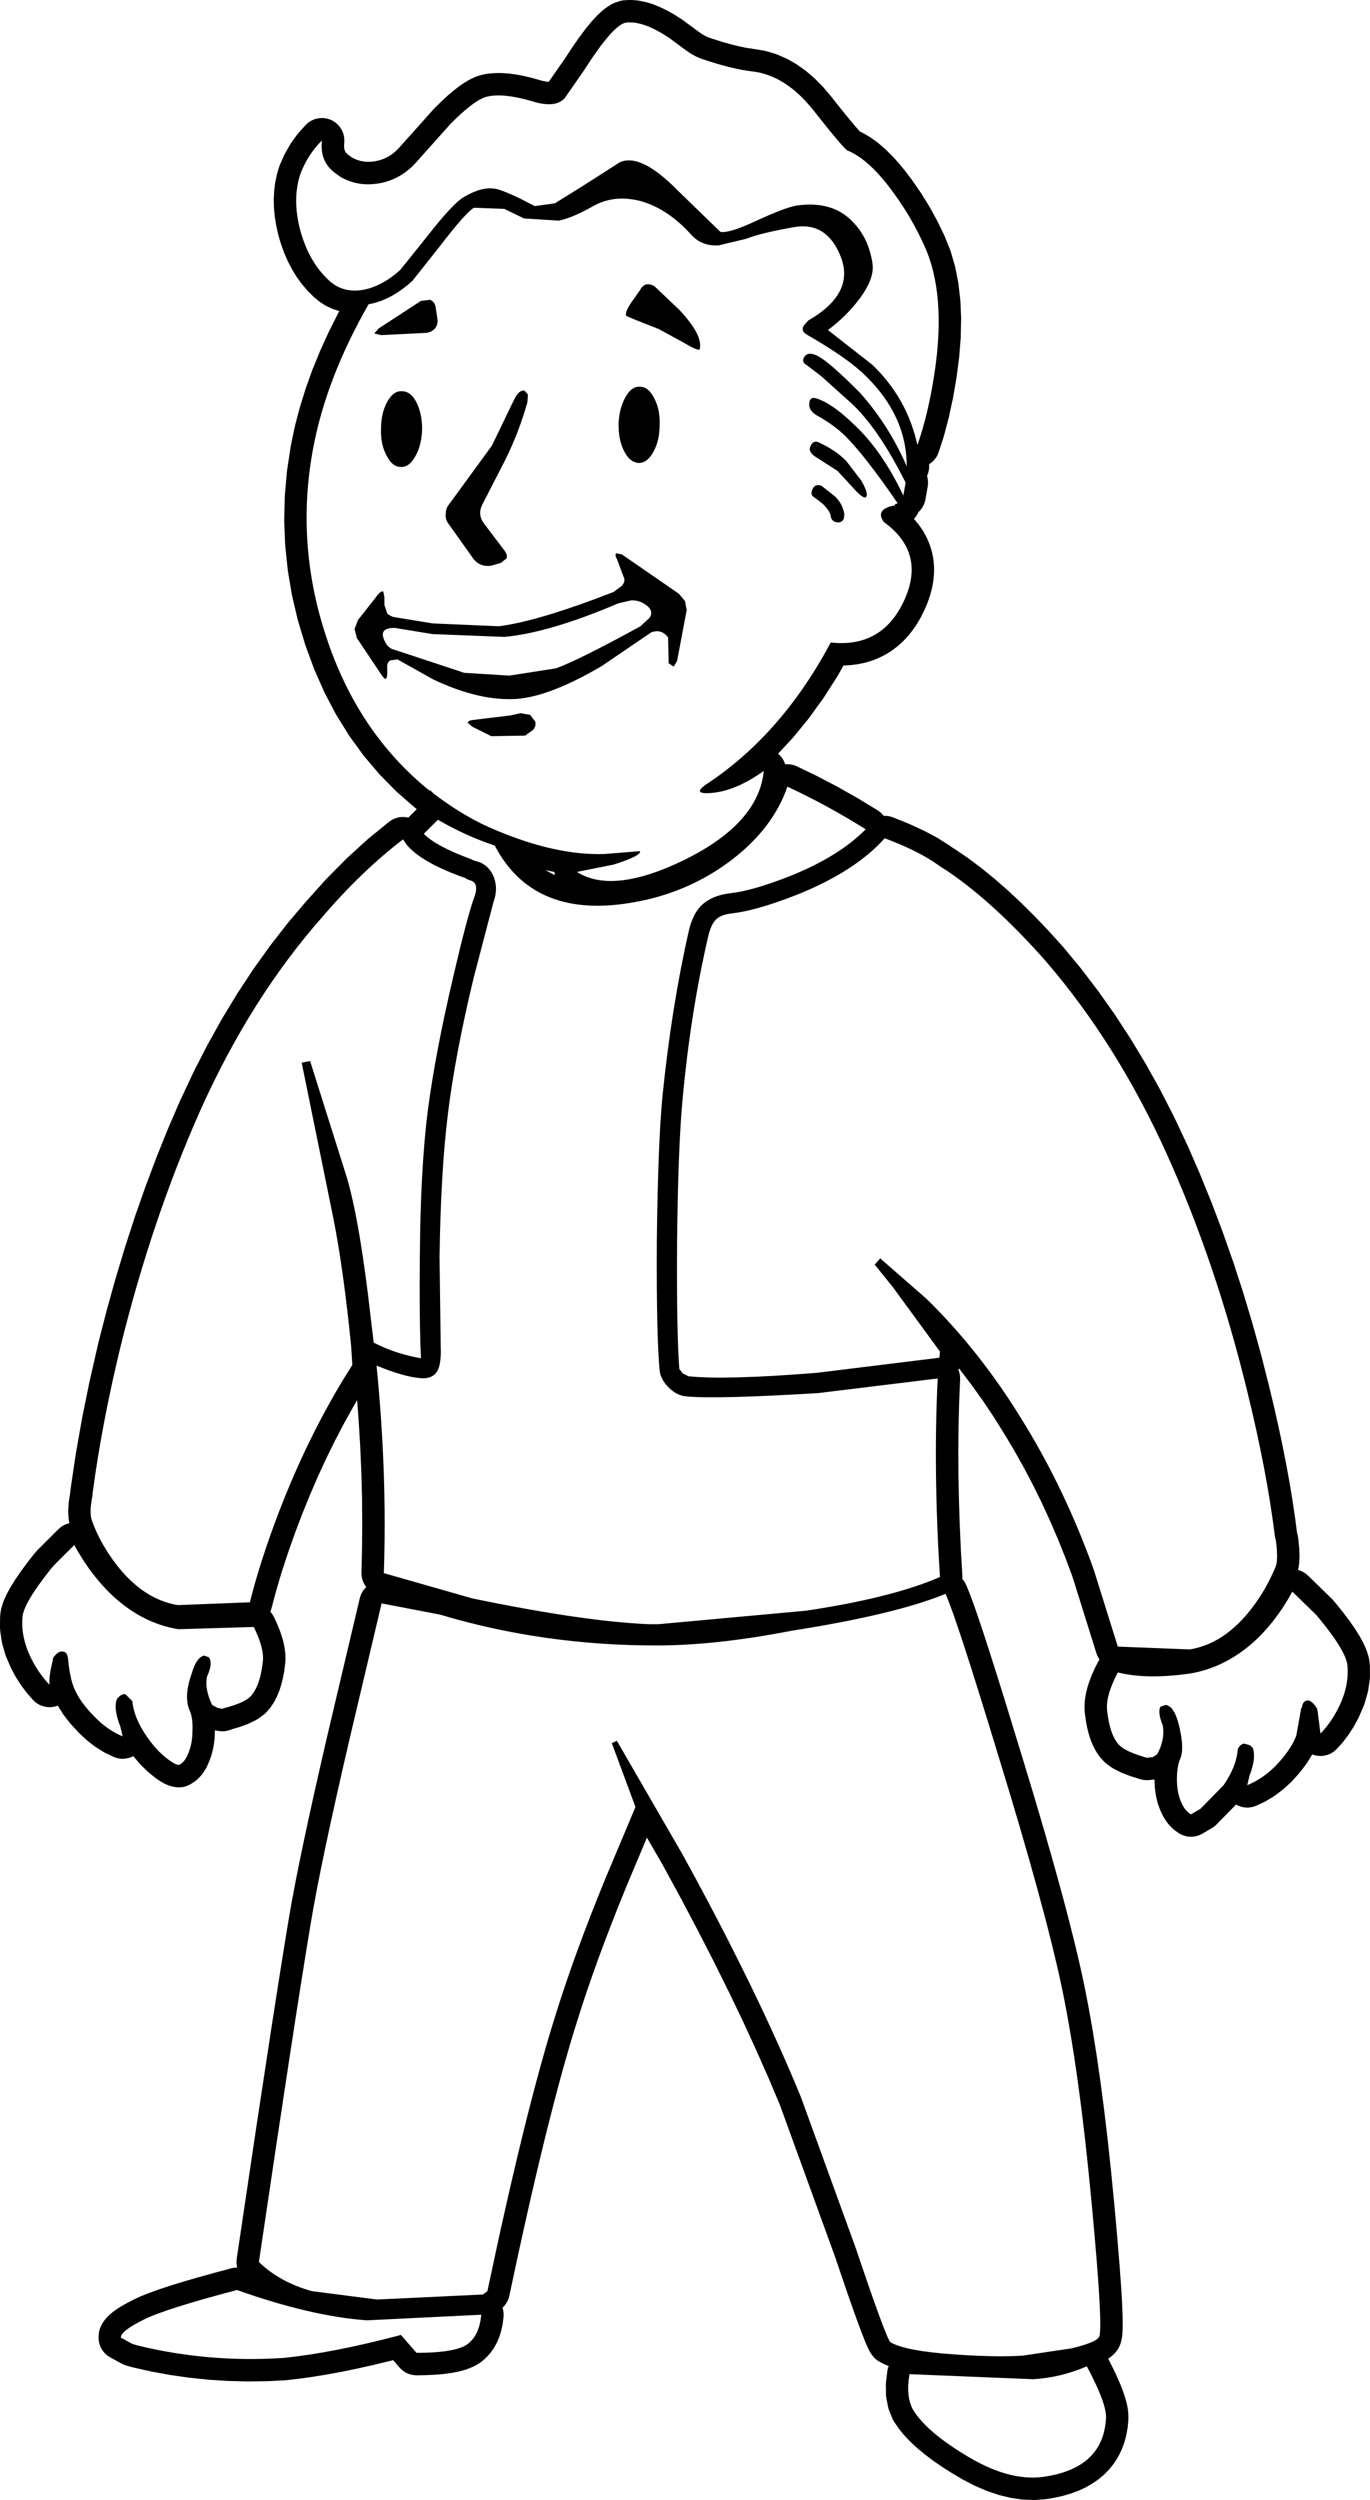 <?xml version="1.0" encoding="UTF-8"?>
<svg xmlns="http://www.w3.org/2000/svg" xmlns:xlink="http://www.w3.org/1999/xlink" width="39.868mm" height="72.719mm" viewBox="-588.419 185.085 39.868 72.719">
    <path transform="matrix(-1,0,0,1,0,0)" style="stroke:none;fill:#000000;fill-rule:evenodd" d="M570.241,185.092L570.307,185.099L570.372,185.113L570.424,185.129L570.525,185.165L570.586,185.19L570.663,185.233L570.78,185.309L570.855,185.366L570.986,185.482L571.03,185.525L571.176,185.68L571.204,185.712L571.365,185.908L571.384,185.932L571.56,186.167L571.574,186.186L571.764,186.461L571.774,186.475L571.971,186.776L572.449,187.463L572.467,187.463L572.534,187.456L572.629,187.438L572.97,187.343L572.997,187.337L573.189,187.292L573.218,187.286L573.398,187.253L573.432,187.248L573.602,187.226L573.642,187.222L573.8,187.211L573.846,187.21L573.993,187.21L574.046,187.213L574.182,187.224L574.244,187.232L574.369,187.255L574.464,187.28L574.563,187.314L574.637,187.345L574.746,187.398L574.797,187.426L574.916,187.498L574.955,187.523L575.083,187.614L575.111,187.636L575.249,187.745L575.271,187.763L575.419,187.891L575.437,187.908L575.594,188.054L575.608,188.068L575.776,188.234L575.802,188.262L576.733,189.303L576.841,189.423L576.931,189.507L577.025,189.58L577.119,189.639L577.216,189.689L577.316,189.728L577.423,189.759L577.539,189.781L577.626,189.79L577.783,189.79L577.921,189.768L578.053,189.727L578.174,189.669L578.284,189.589L578.327,189.551L578.354,189.521L578.37,189.496L578.384,189.467L578.395,189.432L578.403,189.383L578.406,189.321L578.399,189.208L578.399,189.142L578.405,189.077L578.418,189.012L578.437,188.949L578.463,188.888L578.494,188.83L578.531,188.775L578.574,188.725L578.622,188.679L578.673,188.638L578.729,188.602L578.788,188.573L578.85,188.549L578.914,188.532L578.979,188.522L579.045,188.518L579.111,188.521L579.176,188.53L579.24,188.546L579.303,188.568L579.362,188.597L579.419,188.631L579.471,188.671L579.535,188.733L579.727,188.946L579.772,189L579.939,189.232L579.977,189.29L580.12,189.54L580.151,189.601L580.27,189.869L580.299,189.948L580.353,190.13L580.365,190.182L580.405,190.369L580.414,190.421L580.438,190.615L580.442,190.666L580.452,190.865L580.452,190.913L580.447,191.117L580.444,191.163L580.424,191.374L580.419,191.416L580.383,191.632L580.376,191.671L580.326,191.892L580.316,191.932L580.249,192.162L580.236,192.2L580.158,192.418L580.142,192.457L580.053,192.663L580.033,192.704L579.932,192.898L579.909,192.94L579.797,193.121L579.769,193.163L579.646,193.332L579.613,193.372L579.479,193.53L579.443,193.568L579.297,193.713L579.25,193.755L579.145,193.841L579.081,193.887L578.97,193.958L578.899,193.997L578.781,194.052L578.704,194.083L578.58,194.123L578.545,194.132L578.561,194.16L578.572,194.182L578.842,194.719L578.853,194.742L579.096,195.275L579.107,195.3L579.323,195.83L579.333,195.856L579.522,196.382L579.531,196.41L579.693,196.933L579.702,196.962L579.837,197.481L579.844,197.512L579.952,198.028L579.958,198.063L580.063,198.751L580.068,198.792L580.129,199.479L580.131,199.521L580.148,200.206L580.148,200.248L580.121,200.932L580.117,200.973L580.046,201.656L580.041,201.697L579.926,202.378L579.918,202.418L579.759,203.097L579.748,203.136L579.545,203.814L579.533,203.851L579.285,204.527L579.269,204.567L578.985,205.209L578.966,205.249L578.645,205.858L578.622,205.898L578.266,206.472L578.239,206.512L577.846,207.051L577.816,207.09L577.387,207.595L577.354,207.631L576.889,208.103L576.853,208.136L576.351,208.573L576.299,208.614L576.289,208.62L576.537,208.867L576.596,208.856L576.662,208.849L576.728,208.849L576.793,208.856L576.858,208.87L576.921,208.89L576.982,208.916L577.039,208.949L577.104,208.995L577.705,209.485L577.732,209.509L578.323,210.047L578.348,210.071L578.928,210.658L578.949,210.681L579.52,211.317L579.532,211.33L580.043,211.932L580.06,211.954L580.551,212.585L580.567,212.606L581.04,213.266L581.054,213.287L581.508,213.976L581.521,213.997L581.956,214.715L581.968,214.736L582.384,215.483L582.395,215.503L582.792,216.279L582.801,216.299L583.179,217.104L583.188,217.123L583.533,217.924L583.539,217.938L583.868,218.756L583.873,218.77L584.187,219.605L584.192,219.618L584.491,220.47L584.495,220.484L584.778,221.354L584.782,221.367L585.05,222.254L585.054,222.267L585.306,223.171L585.31,223.184L585.547,224.105L585.551,224.121L585.803,225.223L585.807,225.238L586.025,226.307L586.028,226.324L586.211,227.36L586.214,227.378L586.363,228.382L586.365,228.405L586.38,228.534L586.414,228.75L586.421,228.812L586.433,229.008L586.433,229.097L586.421,229.26L586.413,229.326L586.399,229.387L586.398,229.391L586.44,229.401L586.502,229.422L586.562,229.45L586.619,229.484L586.672,229.523L586.718,229.565L587.308,230.153L587.344,230.191L587.442,230.306L587.461,230.33L587.65,230.572L587.661,230.587L587.824,230.811L587.837,230.829L587.976,231.033L587.992,231.057L588.106,231.242L588.125,231.274L588.215,231.44L588.237,231.485L588.303,231.631L588.329,231.699L588.37,231.826L588.386,231.89L588.393,231.926L588.41,232.033L588.417,232.128L588.419,232.424L588.413,232.521L588.37,232.821L588.351,232.91L588.263,233.214L588.235,233.291L588.101,233.599L588.075,233.653L587.962,233.859L587.938,233.899L587.813,234.093L587.785,234.133L587.648,234.314L587.617,234.353L587.468,234.522L587.422,234.569L587.371,234.612L587.317,234.649L587.259,234.68L587.197,234.705L587.134,234.724L587.069,234.737L587.003,234.742L586.937,234.742L586.872,234.734L586.807,234.72L586.745,234.7L586.738,234.696L586.728,234.714L586.594,234.929L586.555,234.984L586.386,235.202L586.349,235.245L586.145,235.465L586.116,235.494L585.924,235.676L585.876,235.718L585.675,235.874L585.619,235.913L585.41,236.043L585.345,236.078L585.128,236.181L585.067,236.206L585.004,236.225L584.939,236.238L584.873,236.244L584.807,236.243L584.741,236.235L584.677,236.221L584.614,236.2L584.554,236.174L584.539,236.165L584.539,236.166L584.505,236.208L584.346,236.395L584.306,236.437L584.138,236.601L584.091,236.643L583.915,236.785L583.878,236.813L583.786,236.877L583.739,236.907L583.659,236.953L583.578,236.992L583.511,237.019L583.448,237.041L583.371,237.058L583.315,237.067L583.25,237.075L583.184,237.075L583.118,237.069L583.053,237.057L582.99,237.037L582.929,237.012L582.866,236.978L582.781,236.925L582.727,236.887L582.656,236.824L582.581,236.746L582.538,236.696L582.499,236.641L582.435,236.539L582.402,236.482L582.387,236.449L582.333,236.322L582.316,236.28L582.266,236.136L582.246,236.068L582.211,235.914L582.199,235.851L582.178,235.687L582.173,235.63L582.166,235.455L582.165,235.432L582.165,235.413L582.092,235.429L582.027,235.44L581.961,235.445L581.895,235.443L581.829,235.434L581.765,235.418L581.703,235.397L581.683,235.388L581.474,235.328L581.429,235.313L581.213,235.234L581.148,235.205L580.979,235.122L580.921,235.089L580.887,235.066L580.765,234.978L580.713,234.937L580.655,234.878L580.585,234.798L580.536,234.735L580.473,234.641L580.435,234.579L580.379,234.471L580.354,234.418L580.303,234.296L580.284,234.246L580.241,234.11L580.229,234.068L580.191,233.919L580.183,233.881L580.152,233.718L580.147,233.684L580.123,233.507L580.119,233.466L580.112,233.368L580.112,233.296L580.116,233.19L580.122,233.127L580.138,233.013L580.147,232.961L580.174,232.839L580.185,232.797L580.223,232.667L580.235,232.63L580.285,232.491L580.296,232.462L580.357,232.315L580.369,232.289L580.441,232.134L580.472,232.075L580.508,232.021L580.55,231.969L580.554,231.966L580.55,231.957L580.526,231.895L580.516,231.859L580.383,231.358L580.225,230.824L580.04,230.26L579.829,229.662L579.62,229.112L579.395,228.559L579.159,228.015L578.92,227.498L578.67,226.989L578.402,226.479L578.135,225.998L578.026,225.813L577.983,226.385L577.937,227.148L577.905,227.883L577.884,228.635L577.878,229.371L577.883,230.097L577.901,230.828L577.899,230.894L577.891,230.959L577.876,231.023L577.855,231.086L577.827,231.146L577.794,231.203L577.76,231.249L577.792,231.281L577.834,231.331L577.872,231.386L577.903,231.444L577.928,231.505L577.949,231.574L578.867,235.458L578.868,235.461L579.072,236.346L579.072,236.348L579.259,237.174L579.26,237.178L579.429,237.945L579.43,237.949L579.582,238.657L579.583,238.662L579.718,239.312L579.719,239.317L579.836,239.908L579.837,239.915L579.937,240.447L579.938,240.453L579.981,240.698L579.982,240.704L580.083,241.306L580.084,241.311L580.295,242.623L580.295,242.626L580.545,244.229L580.545,244.232L580.939,246.821L580.94,246.823L581.53,250.784L581.536,250.85L581.536,250.916L581.529,250.982L581.516,251.044L581.574,251.045L581.64,251.054L581.693,251.066L582.197,251.201L582.204,251.203L582.661,251.33L582.669,251.332L583.079,251.452L583.088,251.454L583.452,251.566L583.464,251.57L583.781,251.675L583.796,251.68L584.066,251.777L584.088,251.785L584.31,251.874L584.342,251.888L584.518,251.969L584.544,251.982L584.704,252.065L584.725,252.076L584.863,252.154L584.89,252.171L585.006,252.243L585.042,252.268L585.135,252.336L585.183,252.375L585.254,252.438L585.321,252.507L585.37,252.565L585.409,252.618L585.455,252.697L585.481,252.749L585.507,252.81L585.527,252.873L585.54,252.937L585.546,252.993L585.549,253.041L585.55,253.107L585.545,253.173L585.532,253.238L585.513,253.301L585.488,253.362L585.457,253.42L585.42,253.475L585.378,253.526L585.331,253.572L585.279,253.613L585.211,253.656L584.883,253.836L584.824,253.864L584.755,253.889L584.591,253.937L584.548,253.948L584.026,254.065L584.002,254.07L583.477,254.166L583.452,254.17L582.925,254.245L582.9,254.248L582.369,254.303L582.344,254.306L581.81,254.34L581.785,254.341L581.248,254.355L581.224,254.356L580.684,254.349L580.659,254.349L580.116,254.322L580.073,254.318L579.709,254.276L579.693,254.274L579.314,254.221L579.3,254.218L578.905,254.154L578.892,254.151L578.482,254.076L578.469,254.073L578.044,253.986L578.032,253.984L577.592,253.885L577.582,253.883L577.125,253.773L577.116,253.771L576.979,253.736L576.791,253.952L576.745,254L576.695,254.043L576.64,254.08L576.583,254.112L576.522,254.137L576.459,254.157L576.394,254.17L576.328,254.176L576.289,254.177L576.022,254.173L576.002,254.172L575.758,254.16L575.733,254.159L575.513,254.14L575.481,254.136L575.285,254.109L575.245,254.103L575.073,254.068L575.023,254.056L574.874,254.014L574.81,253.992L574.685,253.942L574.605,253.904L574.504,253.846L574.448,253.811L574.409,253.782L574.324,253.711L574.262,253.653L574.187,253.572L574.133,253.507L574.067,253.415L574.026,253.349L573.97,253.246L573.938,253.179L573.891,253.065L573.87,253.004L573.833,252.88L573.819,252.822L573.792,252.687L573.784,252.635L573.767,252.489L573.763,252.423L573.766,252.357L573.775,252.292L573.79,252.228L573.796,252.212L573.793,252.209L573.747,252.162L573.706,252.111L573.67,252.055L573.64,251.996L573.616,251.935L573.597,251.864L573.458,251.214L573.323,250.585L573.189,249.979L573.189,249.979L573.057,249.387L572.927,248.818L572.799,248.27L572.673,247.742L572.55,247.237L572.426,246.745L572.306,246.277L572.19,245.834L572.073,245.402L571.958,244.994L571.846,244.607L571.847,244.607L571.737,244.24L571.629,243.895L571.49,243.455L571.341,243.005L571.182,242.548L571.008,242.061L570.827,241.573L570.632,241.064L570.424,240.535L570.206,239.997L570.207,239.997L569.593,238.537L569.123,239.35L568.602,240.31L568.112,241.236L567.646,242.144L567.203,243.037L566.794,243.889L566.405,244.735L566.05,245.538L565.72,246.321L564.119,250.728L563.824,251.596L563.823,251.6L563.652,252.091L563.65,252.096L563.502,252.511L563.5,252.518L563.375,252.856L563.371,252.867L563.269,253.129L563.264,253.142L563.222,253.244L563.216,253.258L563.179,253.341L563.171,253.36L563.14,253.425L563.121,253.461L563.096,253.506L563.05,253.577L563.031,253.602L562.989,253.653L562.942,253.7L562.891,253.741L562.836,253.777L562.798,253.798L562.671,253.861L562.604,253.889L562.557,253.906L562.574,253.954L562.591,254.018L562.598,254.064L562.635,254.368L562.64,254.456L562.636,254.728L562.631,254.794L562.625,254.839L562.579,255.08L562.564,255.145L562.542,255.206L562.457,255.417L562.429,255.477L562.395,255.534L562.293,255.686L562.259,255.732L562.135,255.887L562.103,255.924L561.956,256.08L561.926,256.11L561.757,256.268L561.73,256.292L561.538,256.452L561.514,256.471L561.3,256.634L561.278,256.65L561.042,256.814L561.022,256.828L560.763,256.994L560.744,257.005L560.421,257.198L560.385,257.217L560.07,257.38L560.029,257.399L559.722,257.531L559.673,257.55L559.375,257.65L559.319,257.666L559.029,257.737L558.966,257.749L558.683,257.789L558.614,257.794L558.34,257.804L558.266,257.802L557.999,257.781L557.943,257.774L557.733,257.738L557.696,257.731L557.499,257.686L557.459,257.676L557.274,257.622L557.232,257.608L557.06,257.544L557.014,257.525L556.855,257.452L556.807,257.427L556.661,257.344L556.612,257.313L556.479,257.222L556.428,257.183L556.308,257.082L556.26,257.037L556.153,256.926L556.109,256.875L556.014,256.755L555.975,256.699L555.894,256.57L555.861,256.511L555.793,256.372L555.767,256.313L555.711,256.164L555.692,256.105L555.65,255.947L555.638,255.891L555.608,255.724L555.601,255.671L555.584,255.494L555.581,255.426L555.583,255.313L555.59,255.22L555.611,255.085L555.624,255.022L555.665,254.865L555.678,254.82L555.738,254.642L555.75,254.609L555.829,254.408L555.84,254.384L555.939,254.161L555.948,254.142L556.066,253.898L556.074,253.882L556.171,253.694L556.165,253.691L556.11,253.653L556.077,253.626L556.029,253.584L555.981,253.538L555.938,253.488L555.91,253.449L555.884,253.408L555.85,253.351L555.823,253.29L555.798,253.214L555.785,253.165L555.77,253.082L555.76,253.007L555.756,252.964L555.751,252.865L555.75,252.838L555.748,252.714L555.748,252.697L555.749,252.548L555.749,252.536L555.754,252.361L555.754,252.352L555.762,252.152L555.762,252.144L555.774,251.919L555.774,251.914L555.789,251.664L555.79,251.657L555.831,251.081L555.831,251.075L555.886,250.399L555.886,250.394L555.954,249.617L555.954,249.615L555.994,249.189L555.994,249.185L556.086,248.241L556.087,248.234L556.184,247.334L556.184,247.327L556.286,246.471L556.287,246.464L556.393,245.652L556.394,245.644L556.505,244.876L556.506,244.867L556.622,244.144L556.623,244.133L556.744,243.454L556.746,243.442L556.87,242.808L556.873,242.796L556.938,242.495L556.939,242.488L557.011,242.17L557.012,242.164L557.091,241.829L557.092,241.824L557.178,241.472L557.179,241.468L557.272,241.1L557.273,241.095L557.372,240.71L557.373,240.707L557.479,240.305L557.48,240.301L557.594,239.883L557.595,239.88L557.715,239.446L557.716,239.443L557.843,238.992L557.844,238.989L557.978,238.521L557.978,238.518L558.119,238.034L558.12,238.032L558.268,237.531L558.268,237.529L558.423,237.011L558.424,237.009L558.586,236.476L558.586,236.473L559.172,234.561L559.173,234.557L559.418,233.774L559.419,233.771L559.637,233.087L559.638,233.082L559.828,232.499L559.831,232.493L559.994,232.009L559.996,232.003L560.068,231.799L560.07,231.792L560.135,231.613L560.138,231.605L560.196,231.451L560.2,231.44L560.251,231.311L560.258,231.295L560.302,231.191L560.331,231.131L560.366,231.075L560.406,231.023L560.415,231.013L560.414,231.005L560.414,230.92L560.458,230.151L560.491,229.409L560.514,228.671L560.528,227.951L560.531,227.245L560.524,226.553L560.507,225.884L560.479,225.208L560.48,225.143L560.487,225.077L560.501,225.012L560.522,224.949L560.531,224.927L560.521,224.911L560.511,224.892L560.47,224.942L560.132,225.388L559.806,225.844L559.488,226.321L559.181,226.812L558.899,227.284L558.621,227.78L558.364,228.268L558.107,228.789L557.867,229.311L557.637,229.845L557.414,230.399L557.212,230.939L556.512,233.176L556.489,233.238L556.46,233.297L556.425,233.353L556.422,233.357L556.438,233.379L556.472,233.439L556.556,233.606L556.569,233.633L556.64,233.792L556.653,233.822L556.711,233.973L556.724,234.011L556.77,234.154L556.782,234.199L556.815,234.333L556.825,234.386L556.845,234.512L556.851,234.574L556.858,234.692L556.858,234.765L556.853,234.875L556.848,234.926L556.824,235.107L556.819,235.139L556.789,235.304L556.78,235.343L556.743,235.494L556.73,235.538L556.687,235.674L556.668,235.724L556.618,235.845L556.59,235.903L556.533,236.01L556.494,236.073L556.43,236.165L556.375,236.234L556.305,236.31L556.258,236.356L556.209,236.396L556.087,236.485L556.032,236.521L556,236.539L555.831,236.625L555.771,236.652L555.555,236.737L555.514,236.751L555.25,236.834L555.187,236.851L555.121,236.861L555.054,236.865L555.022,236.865L554.949,236.861L554.822,236.846L554.822,236.875L554.815,237.049L554.81,237.108L554.788,237.272L554.776,237.334L554.741,237.488L554.722,237.554L554.672,237.697L554.643,237.767L554.582,237.895L554.538,237.972L554.469,238.077L554.429,238.13L554.399,238.165L554.321,238.247L554.273,238.293L554.22,238.335L554.133,238.395L554.077,238.43L554.018,238.459L553.956,238.482L553.892,238.499L553.827,238.509L553.761,238.512L553.695,238.509L553.63,238.499L553.566,238.482L553.504,238.459L553.431,238.423L553.152,238.26L553.097,238.224L553.046,238.182L553.016,238.153L552.449,237.575L552.428,237.587L552.369,237.615L552.306,237.637L552.242,237.652L552.177,237.661L552.11,237.664L552.045,237.659L551.98,237.648L551.916,237.63L551.845,237.602L551.628,237.5L551.567,237.467L551.358,237.341L551.304,237.304L551.104,237.153L551.057,237.114L550.864,236.939L550.818,236.893L550.615,236.666L550.58,236.625L550.411,236.403L550.375,236.349L550.24,236.131L550.232,236.116L550.204,236.127L550.141,236.145L550.076,236.157L550.01,236.162L549.944,236.161L549.878,236.152L549.814,236.138L549.751,236.116L549.692,236.089L549.634,236.056L549.581,236.017L549.51,235.949L549.367,235.792L549.33,235.748L549.195,235.571L549.165,235.528L549.038,235.331L549.014,235.29L548.895,235.072L548.87,235.019L548.736,234.711L548.708,234.633L548.62,234.329L548.601,234.241L548.558,233.941L548.552,233.843L548.554,233.547L548.561,233.457L548.577,233.346L548.59,233.282L548.601,233.243L548.642,233.115L548.668,233.047L548.733,232.9L548.757,232.851L548.848,232.687L548.868,232.653L548.982,232.471L548.999,232.446L549.138,232.246L549.152,232.227L549.316,232.009L549.327,231.994L549.515,231.759L549.53,231.741L549.628,231.627L549.669,231.583L550.356,230.914L550.406,230.871L550.46,230.832L550.517,230.8L550.578,230.773L550.64,230.752L550.645,230.751L550.622,230.633L550.611,230.54L550.603,230.379L550.602,230.319L550.61,230.121L550.614,230.08L550.638,229.845L550.65,229.769L550.677,229.652L550.735,229.205L550.737,229.194L550.81,228.703L550.812,228.693L550.896,228.188L550.898,228.177L550.993,227.658L550.995,227.649L551.1,227.116L551.102,227.107L551.219,226.559L551.221,226.551L551.348,225.989L551.35,225.981L551.488,225.405L551.49,225.396L551.723,224.478L551.727,224.465L551.977,223.564L551.981,223.55L552.247,222.666L552.251,222.652L552.534,221.785L552.539,221.771L552.838,220.921L552.843,220.907L553.158,220.073L553.164,220.058L553.496,219.242L553.502,219.227L553.85,218.427L553.858,218.41L554.232,217.615L554.241,217.596L554.635,216.826L554.645,216.806L555.059,216.062L555.07,216.042L555.503,215.324L555.515,215.304L555.967,214.611L555.981,214.591L556.452,213.924L556.467,213.904L556.958,213.262L556.973,213.242L557.484,212.626L557.503,212.604L557.897,212.169L557.908,212.157L558.297,211.749L558.309,211.737L558.692,211.357L558.707,211.343L559.084,210.99L559.1,210.976L559.472,210.651L559.49,210.636L559.857,210.338L559.877,210.322L560.238,210.052L560.261,210.036L560.616,209.794L560.676,209.758L560.807,209.668L560.832,209.651L561.128,209.464L561.169,209.44L561.517,209.255L561.551,209.239L561.949,209.056L561.978,209.043L562.428,208.862L562.49,208.841L562.555,208.826L562.62,208.817L562.686,208.816L562.705,208.817L562.731,208.783L562.777,208.735L562.827,208.692L562.888,208.649L563.449,208.309L563.466,208.299L564.033,207.978L564.051,207.968L564.624,207.669L564.642,207.659L565.22,207.38L565.281,207.354L565.344,207.334L565.409,207.321L565.475,207.315L565.541,207.315L565.57,207.318L565.584,207.275L565.611,207.215L565.644,207.157L565.682,207.104L565.726,207.054L565.774,207.009L565.775,207.008L565.358,206.559L565.331,206.528L564.898,206L564.875,205.969L564.465,205.403L564.444,205.372L564.057,204.768L564.039,204.737L563.872,204.443L563.848,204.442L563.678,204.433L563.628,204.428L563.465,204.406L563.415,204.398L563.258,204.364L563.205,204.35L563.055,204.305L563.002,204.286L562.859,204.228L562.806,204.204L562.67,204.135L562.619,204.106L562.489,204.025L562.442,203.992L562.318,203.898L562.275,203.863L562.159,203.757L562.12,203.719L562.01,203.601L561.977,203.563L561.874,203.434L561.845,203.394L561.748,203.253L561.724,203.215L561.634,203.062L561.615,203.025L561.532,202.86L561.515,202.824L561.44,202.65L561.424,202.61L561.365,202.44L561.351,202.395L561.306,202.229L561.294,202.177L561.264,202.015L561.256,201.959L561.241,201.802L561.238,201.74L561.237,201.586L561.241,201.522L561.255,201.372L561.265,201.307L561.294,201.161L561.311,201.096L561.355,200.954L561.378,200.891L561.437,200.753L561.466,200.695L561.539,200.561L561.572,200.507L561.661,200.377L561.695,200.332L561.799,200.206L561.823,200.178L561.802,200.157L561.761,200.105L561.726,200.049L561.696,199.99L561.693,199.982L561.656,199.946L561.613,199.895L561.575,199.841L561.543,199.783L561.518,199.722L561.498,199.659L561.488,199.611L561.422,199.236L561.414,199.171L561.412,199.105L561.418,199.039L561.43,198.974L561.442,198.929L561.422,198.883L561.402,198.821L561.388,198.756L561.38,198.691L561.38,198.615L561.381,198.587L561.351,198.568L561.299,198.528L561.251,198.482L561.207,198.433L561.169,198.379L561.137,198.321L561.1,198.23L560.952,197.771L560.943,197.738L560.812,197.243L560.805,197.213L560.69,196.681L560.685,196.655L560.586,196.086L560.582,196.059L560.508,195.49L560.505,195.457L560.462,194.916L560.461,194.879L560.45,194.367L560.45,194.325L560.471,193.842L560.475,193.795L560.528,193.34L560.536,193.288L560.62,192.862L560.634,192.806L560.75,192.408L560.771,192.348L560.919,191.979L560.937,191.939L561.127,191.544L561.142,191.514L561.353,191.129L561.37,191.1L561.601,190.725L561.62,190.697L561.871,190.333L561.886,190.313L562.061,190.079L562.078,190.057L562.252,189.846L562.273,189.821L562.444,189.633L562.47,189.606L562.639,189.44L562.671,189.41L562.838,189.266L562.877,189.235L563.042,189.114L563.09,189.082L563.253,188.983L563.312,188.951L563.393,188.912L563.451,188.849L563.557,188.726L563.682,188.577L563.845,188.378L564.029,188.149L564.239,187.883L564.254,187.866L564.457,187.627L564.49,187.591L564.698,187.38L564.738,187.344L564.951,187.161L564.999,187.124L565.217,186.969L565.273,186.934L565.496,186.807L565.56,186.776L565.788,186.677L565.857,186.652L566.091,186.581L566.166,186.563L566.405,186.521L566.423,186.518L566.715,186.474L567.023,186.407L567.38,186.31L567.76,186.189L567.84,186.158L567.916,186.12L568,186.07L568.104,185.997L568.54,185.675L568.575,185.651L568.763,185.53L568.792,185.512L568.973,185.409L569.009,185.39L569.181,185.306L569.224,185.286L569.388,185.22L569.44,185.201L569.596,185.153L569.66,185.137L569.807,185.108L569.882,185.097L570.021,185.086L570.111,185.085L570.241,185.092zM572.466,210.412L572.432,210.419L572.282,210.448L572.282,210.476L572.276,210.537L572.296,210.529L572.494,210.424L572.541,210.394L572.466,210.412zM580.149,253.67C581.6,253.768,583.02,253.649,584.406,253.312L584.57,253.263L584.899,253.084C584.92,252.964,584.701,252.79,584.244,252.561C583.839,252.355,582.932,252.067,581.525,251.696C580.083,252.207,578.821,252.501,577.74,252.578L574.416,252.415C574.448,252.817,574.585,253.105,574.825,253.279C575.065,253.443,575.557,253.524,576.299,253.524L576.725,253.034L576.757,253.001L576.807,253.018C578.085,253.355,579.199,253.572,580.149,253.67zM558.347,254.291C557.812,254.258,557.293,254.133,556.791,253.916C556.398,254.655,556.212,255.161,556.234,255.433C556.289,256.401,556.895,256.966,558.052,257.13C558.751,257.228,559.537,256.999,560.411,256.445C561.132,255.999,561.612,255.574,561.853,255.171C561.994,254.911,562.027,254.568,561.951,254.144L558.347,254.291zM586.946,230.73L586.848,230.615L586.258,230.027C585.93,230.626,585.543,231.132,585.094,231.545C584.527,232.056,583.905,232.366,583.228,232.475L581.033,232.41C580.825,232.834,580.738,233.171,580.771,233.421C580.825,233.911,580.951,234.253,581.147,234.449C581.278,234.57,581.535,234.678,581.918,234.776L581.95,234.793L582.097,234.76L582.245,234.678C582.398,234.363,582.446,234.086,582.392,233.846C582.272,233.584,582.256,233.4,582.344,233.291L582.475,233.242C582.627,233.275,582.747,233.444,582.835,233.748C582.999,234.205,583.02,234.57,582.899,234.841C582.835,234.983,582.807,235.178,582.818,235.429C582.818,235.668,582.856,235.879,582.932,236.065C582.999,236.25,583.091,236.369,583.211,236.423C583.277,236.423,583.375,236.375,583.506,236.277C583.747,236.102,583.965,235.869,584.161,235.575C584.402,235.227,584.537,234.891,584.57,234.564L584.587,234.547L584.768,234.368C584.822,234.357,584.876,234.374,584.932,234.417L585.013,234.499C585.09,234.683,585.057,234.955,584.915,235.314L584.849,235.591C585.144,235.472,585.417,235.281,585.668,235.02C585.963,234.726,586.165,234.439,586.275,234.155C586.351,233.961,586.406,233.688,586.439,233.34L586.439,233.323C586.46,233.194,586.509,233.127,586.585,233.127C586.684,233.106,586.782,233.171,586.88,233.323L586.88,233.373L586.896,233.438C586.963,233.699,586.99,233.917,586.979,234.09C587.186,233.873,587.36,233.623,587.503,233.34C587.711,232.927,587.798,232.524,587.765,232.133C587.754,231.872,587.481,231.403,586.946,230.73zM550.812,231.382L550.124,232.051L550.026,232.166C549.491,232.818,549.217,233.28,549.207,233.552C549.174,233.944,549.261,234.346,549.469,234.76C549.622,235.064,549.797,235.314,549.993,235.51L550.075,234.857L550.092,234.793L550.092,234.776L550.108,234.76C550.206,234.607,550.298,234.536,550.387,234.547C550.474,234.57,550.523,234.64,550.533,234.76L550.55,234.76L550.697,235.575C550.807,235.858,551.009,236.152,551.304,236.456C551.555,236.707,551.828,236.892,552.123,237.011L552.057,236.734C551.926,236.396,551.893,236.13,551.959,235.935L551.959,235.918L551.975,235.918L552.04,235.852L552.204,235.804C552.281,235.804,552.347,235.858,552.401,235.967L552.401,236C552.434,236.326,552.57,236.663,552.811,237.011L553.482,237.697L553.761,237.86C553.881,237.795,553.979,237.67,554.056,237.484C554.131,237.299,554.17,237.088,554.17,236.848C554.17,236.609,554.143,236.419,554.088,236.277C553.979,236.06,553.996,235.689,554.137,235.168C554.225,234.863,554.345,234.699,554.497,234.678L554.645,234.726C554.711,234.824,554.688,235.01,554.58,235.281C554.536,235.554,554.59,235.831,554.744,236.114L554.875,236.196L555.022,236.212L555.054,236.212C555.437,236.102,555.694,235.989,555.825,235.869C556.021,235.685,556.147,235.341,556.201,234.841C556.234,234.558,556.13,234.188,555.89,233.732C555.333,233.873,554.634,233.884,553.794,233.765C553.127,233.655,552.516,233.356,551.959,232.867C551.512,232.464,551.129,231.97,550.812,231.382zM564.751,188.289C564.15,189.051,563.818,189.442,563.753,189.464C563.327,189.638,562.878,190.052,562.408,190.705C562.059,191.182,561.765,191.689,561.525,192.222C561.088,193.169,560.99,194.419,561.23,195.975C561.35,196.757,561.514,197.443,561.722,198.031C561.918,197.128,562.354,196.35,563.032,195.697L564.325,194.685C563.976,194.424,563.682,194.136,563.441,193.821C563.113,193.396,562.977,193.032,563.032,192.727C563.108,192.249,563.294,191.857,563.589,191.553C563.982,191.128,564.528,190.965,565.227,191.063C565.445,191.095,565.848,191.249,566.438,191.52C566.952,191.76,567.29,191.862,567.455,191.83L568.715,190.607C569.425,189.888,569.982,189.621,570.386,189.807L570.943,190.165L571.483,190.509L572.269,190.998L572.859,191.08L573.302,190.851C573.672,190.677,573.913,190.584,574.022,190.574C574.273,190.53,574.574,190.611,574.923,190.818C575.131,190.938,575.485,191.318,575.988,191.96L576.774,192.94C577.112,193.244,577.462,193.434,577.823,193.511C578.226,193.586,578.565,193.5,578.838,193.25C579.242,192.879,579.526,192.379,579.69,191.749C579.843,191.151,579.837,190.611,579.673,190.133C579.531,189.763,579.324,189.442,579.051,189.17C579.095,189.573,578.974,189.883,578.69,190.1L578.511,190.231C578.226,190.394,577.921,190.465,577.593,190.443L577.445,190.427C576.977,190.361,576.578,190.133,576.25,189.742L575.316,188.697C574.857,188.23,574.503,187.963,574.252,187.897C573.934,187.822,573.498,187.865,572.941,188.028C572.493,188.17,572.177,188.143,571.991,187.947L571.434,187.147C570.866,186.256,570.457,185.787,570.205,185.743C569.868,185.7,569.442,185.852,568.928,186.2L568.486,186.527C568.311,186.658,568.143,186.75,567.978,186.804C567.399,187,566.914,187.119,566.52,187.163C565.876,187.24,565.287,187.615,564.751,188.289zM576.692,209.501L576.578,209.664C576.283,210.012,575.715,210.333,574.874,210.627L574.825,210.66L574.694,210.708C574.563,210.762,574.53,210.899,574.595,211.117C574.738,211.498,574.945,212.275,575.218,213.45C575.568,214.929,575.819,216.245,575.971,217.398C576.113,218.53,576.19,219.944,576.201,221.641C576.212,222.664,576.206,223.512,576.185,224.186L576.168,224.594C576.67,224.507,577.129,224.355,577.544,224.138L577.626,223.452C577.833,221.613,578.062,220.254,578.314,219.372L579.395,215.947L579.64,215.995L578.723,220.498C578.526,221.478,578.351,222.729,578.199,224.252L578.166,224.79L578.412,225.182C579.199,226.477,579.875,227.896,580.443,229.44C580.749,230.278,580.983,231.028,581.147,231.692L583.244,231.774C583.91,231.665,584.506,231.274,585.03,230.599C585.346,230.186,585.581,229.767,585.734,229.343C585.799,229.19,585.799,228.951,585.734,228.624L585.718,228.478C585.543,227.161,585.275,225.758,584.915,224.267C584.304,221.788,583.528,219.493,582.589,217.382C581.606,215.196,580.421,213.32,579.035,211.753C578.281,210.872,577.501,210.122,576.692,209.501zM576.086,209.338L575.676,208.93C575.131,209.246,574.579,209.496,574.022,209.68C573.215,211.225,571.729,211.748,569.567,211.247C568.65,211.029,567.825,210.637,567.093,210.072C566.307,209.463,565.778,208.761,565.505,207.967C564.73,208.327,563.971,208.74,563.227,209.207C563.753,209.741,564.495,210.197,565.455,210.578C566.176,210.86,566.75,211.024,567.176,211.068C567.525,211.111,567.798,211.225,567.995,211.41C568.18,211.584,568.311,211.856,568.388,212.226C568.715,213.673,568.966,215.255,569.141,216.974C569.228,217.888,569.282,219.28,569.305,221.151C569.315,222.989,569.288,224.257,569.223,224.953C569.201,225.128,569.114,225.291,568.961,225.443C568.797,225.606,568.623,225.693,568.436,225.704C567.836,225.758,566.559,225.726,564.603,225.606L561.132,225.182C561.219,226.965,561.197,228.891,561.066,230.957C561.994,231.36,563.294,231.687,564.965,231.937L569.255,232.329L569.55,232.329C570.818,232.274,572.527,232.024,574.678,231.578L577.249,230.844C577.183,228.885,577.254,226.873,577.462,224.807C576.96,225.013,576.555,225.132,576.25,225.165C576.031,225.198,575.867,225.16,575.759,225.051C575.628,224.932,575.572,224.649,575.595,224.202L575.595,224.154L575.628,221.657C575.605,220.004,575.524,218.605,575.382,217.464C575.24,216.311,574.988,214.99,574.628,213.499L574.055,211.312C573.967,211.073,573.963,210.845,574.038,210.627C574.115,210.41,574.252,210.257,574.448,210.17L574.661,210.105L574.678,210.089C575.387,209.828,575.857,209.578,576.086,209.338zM552.123,225.557C551.74,227.113,551.473,228.516,551.32,229.767L551.287,229.913C551.244,230.25,551.244,230.49,551.287,230.632C551.473,231.088,551.713,231.507,552.008,231.887C552.532,232.562,553.127,232.954,553.794,233.063L555.89,232.981L556.594,230.73C557.151,229.185,557.829,227.765,558.625,226.471C559.455,225.101,560.4,223.898,561.458,222.864L562.803,221.69L562.965,221.869L562.425,222.539L561.066,224.398L561.082,224.578L564.653,225.018C566.444,225.16,567.689,225.193,568.388,225.116L568.552,225.034L568.65,224.905C568.704,224.208,568.727,222.957,568.715,221.151C568.694,219.291,568.639,217.915,568.552,217.023C568.399,215.37,568.153,213.808,567.814,212.34C567.76,212.101,567.683,211.932,567.586,211.834C567.486,211.736,567.334,211.677,567.126,211.655C566.646,211.6,566.018,211.421,565.243,211.117C564.118,210.67,563.26,210.122,562.672,209.468C562.038,209.707,561.541,209.953,561.18,210.203L561.017,210.316L560.984,210.333C560.045,210.942,559.045,211.846,557.987,213.042C556.6,214.652,555.42,216.533,554.449,218.688C553.499,220.798,552.724,223.087,552.123,225.557zM565.26,191.683C564.647,191.597,564.21,191.889,563.948,192.564C563.676,193.271,563.992,193.886,564.898,194.408L565.029,194.555C565.096,194.664,565.057,194.756,564.915,194.833C564.216,195.235,563.692,195.594,563.343,195.909C562.469,196.715,562.032,197.628,562.032,198.65C562.371,197.868,562.818,197.16,563.375,196.529C564.042,195.854,564.484,195.479,564.703,195.404C564.855,195.349,564.959,195.371,565.013,195.469C565.079,195.567,565.052,195.648,564.932,195.713L564.505,196.04L563.653,196.807C563.13,197.285,562.6,198.058,562.065,199.123L562.131,199.499C562.545,198.629,563.021,197.943,563.556,197.443C563.982,197.03,564.347,196.774,564.653,196.676C564.784,196.632,564.855,196.676,564.867,196.807C564.888,196.948,564.817,197.068,564.653,197.166C564.337,197.34,564.063,197.535,563.834,197.753C563.441,198.145,562.928,198.802,562.294,199.727L562.36,199.744L562.393,199.792C562.491,199.803,562.578,199.83,562.655,199.874C562.807,199.961,562.824,200.092,562.703,200.266C561.874,200.864,561.678,201.631,562.115,202.567C562.541,203.48,563.25,203.883,564.244,203.774C565.183,205.536,566.368,206.895,567.798,207.854C568.17,208.092,568.131,208.19,567.683,208.147C567.224,208.104,566.728,207.891,566.193,207.51C566.291,208.523,567.056,209.382,568.486,210.089C569.883,210.774,570.932,210.893,571.631,210.447L570.566,210.235C570.02,210.062,569.764,209.931,569.796,209.843L570.828,209.926C571.756,209.958,572.805,209.73,573.973,209.24C574.585,208.99,575.196,208.631,575.807,208.163L575.906,208.065L575.923,208.081C577.309,206.961,578.308,205.477,578.92,203.626C579.521,201.821,579.652,199.999,579.313,198.162C579.062,196.79,578.521,195.381,577.692,193.934C577.254,193.859,576.829,193.63,576.414,193.25L575.611,192.237C575.119,191.597,574.792,191.226,574.628,191.128L573.744,191.161L573.171,191.439L572.155,191.503C571.893,191.449,571.56,191.308,571.155,191.08C570.752,190.851,570.293,190.803,569.78,190.932C569.245,191.085,568.754,191.411,568.305,191.912C568.099,192.14,567.831,192.243,567.503,192.222L566.684,192.026C566.422,191.917,565.948,191.803,565.26,191.683zM564.112,199.532L564.505,199.221C564.626,199.167,564.713,199.194,564.767,199.303C564.834,199.423,564.811,199.51,564.703,199.565L564.472,199.744C564.331,199.886,564.254,200.005,564.244,200.103C564.222,200.222,564.146,200.282,564.015,200.282C563.894,200.272,563.84,200.184,563.851,200.021C563.884,199.836,563.971,199.673,564.112,199.532zM564.834,198.064C564.888,198.172,564.838,198.275,564.686,198.373L564.048,198.781L563.522,199.352C563.327,199.559,563.217,199.607,563.196,199.499C563.184,199.412,563.239,199.265,563.36,199.058L563.784,198.504C563.992,198.287,564.266,198.101,564.603,197.949C564.703,197.905,564.778,197.943,564.834,198.064zM572.99,205.879L573.269,205.83L573.564,205.895L574.645,206.026C574.743,206.036,574.797,206.063,574.809,206.107L574.678,206.222L574.121,206.499L573.138,206.482L572.909,206.319C572.843,206.243,572.822,206.161,572.843,206.075L572.99,205.879zM576.021,194.768C575.911,194.756,575.824,194.712,575.759,194.637C575.693,194.549,575.671,194.451,575.693,194.343L575.742,194.016C575.763,193.907,575.819,193.837,575.906,193.805L576.168,193.837L577.397,194.637L577.528,194.783L577.331,194.833L576.021,194.768zM569.878,194.408L569.255,194.653L568.535,195.045C568.284,195.197,568.126,195.268,568.06,195.256C567.983,194.985,568.18,194.599,568.65,194.098L569.371,193.413C569.556,193.304,569.698,193.342,569.796,193.527L570.026,193.853C570.178,194.071,570.234,194.212,570.19,194.278L569.878,194.408zM569.386,196.659C569.496,196.442,569.633,196.334,569.796,196.334C569.96,196.323,570.103,196.426,570.222,196.644C570.342,196.861,570.408,197.122,570.419,197.426C570.419,197.743,570.365,198.003,570.255,198.21C570.146,198.427,570.003,198.542,569.829,198.552C569.665,198.552,569.523,198.444,569.403,198.226C569.282,198.008,569.223,197.747,569.223,197.443C569.212,197.138,569.267,196.878,569.386,196.659zM576.299,196.79C576.408,196.573,576.551,196.465,576.725,196.465C576.888,196.453,577.031,196.557,577.151,196.774C577.27,196.992,577.331,197.253,577.331,197.557C577.341,197.862,577.287,198.123,577.167,198.341C577.058,198.558,576.921,198.667,576.757,198.667C576.594,198.677,576.451,198.575,576.332,198.356C576.212,198.15,576.146,197.889,576.135,197.574C576.135,197.269,576.19,197.007,576.299,196.79zM575.447,200.038C575.458,200.136,575.437,200.222,575.382,200.299L574.628,201.36C574.497,201.512,574.328,201.571,574.121,201.539L573.842,201.458L573.678,201.327C573.656,201.262,573.672,201.191,573.728,201.114L574.333,200.315C574.464,200.141,574.481,199.955,574.383,199.761L573.711,198.454C573.449,197.922,573.236,197.367,573.072,196.79L573.056,196.561L573.154,196.448C573.263,196.426,573.367,196.519,573.466,196.725L574.104,198.047L575.366,199.776C575.42,199.842,575.447,199.928,575.447,200.038zM570.484,201.179C570.517,201.212,570.512,201.266,570.467,201.343L570.271,201.865C570.228,201.941,570.244,202.027,570.321,202.125L570.566,202.306C572.051,202.882,573.165,203.213,573.907,203.301L575.824,203.219L576.921,203.04C577.008,203.028,577.085,202.99,577.151,202.926L577.233,202.681L577.233,202.452L577.266,202.289C577.309,202.278,577.358,202.306,577.413,202.371L578.002,203.121L578.101,203.382L578.035,203.643L577.314,204.72C577.206,204.883,577.151,204.862,577.151,204.656L577.151,204.508C577.162,204.421,577.135,204.35,577.069,204.296L576.856,204.264L575.807,204.85C574.978,205.242,574.225,205.433,573.547,205.421C572.881,205.421,572.003,205.102,570.91,204.46L569.469,203.48C569.272,203.405,569.108,203.453,568.977,203.626L568.961,204.378L568.814,204.475L568.715,204.312L568.436,202.828L568.486,202.567L568.666,202.354L570.321,201.212L570.484,201.179zM570.058,202.55C569.895,202.54,569.742,202.588,569.6,202.697C569.458,202.806,569.43,202.926,569.517,203.057L569.78,203.301C570.97,203.953,571.789,204.362,572.237,204.525L573.597,204.737L574.907,204.656L576.938,203.986C577.091,203.953,577.2,203.834,577.266,203.626C577.32,203.442,577.21,203.349,576.938,203.349L575.824,203.53L573.744,203.611C572.881,203.534,571.772,203.209,570.419,202.632L570.058,202.55zM565.407,232.524C563.387,232.208,561.885,231.849,560.903,231.447C560.683,231.937,560.176,233.492,559.379,236.114C558.461,239.094,557.839,241.368,557.511,242.934C557.172,244.566,556.883,246.671,556.644,249.249C556.425,251.588,556.353,252.855,556.43,253.051C556.474,253.159,556.742,253.274,557.233,253.393L558.658,253.605C559.172,253.639,559.821,253.627,560.608,253.572C561.579,253.508,562.213,253.388,562.508,253.214C562.595,253.126,562.928,252.224,563.506,250.505L565.112,246.084C565.975,243.984,567.121,241.635,568.552,239.035L570.467,235.722L570.615,235.787L569.927,237.647L570.812,239.752C571.413,241.22,571.893,242.537,572.253,243.701C572.832,245.529,573.493,248.204,574.235,251.729L574.366,251.827L577.445,251.973L579.345,251.729C579.968,251.555,580.482,251.272,580.885,250.881C580.197,246.225,579.696,242.945,579.378,241.041C579.182,239.856,578.8,238.045,578.232,235.608L577.314,231.724L575.611,232.051C573.612,232.65,571.516,232.948,569.321,232.948C568.164,232.948,566.859,232.806,565.407,232.524z"/>
</svg>
